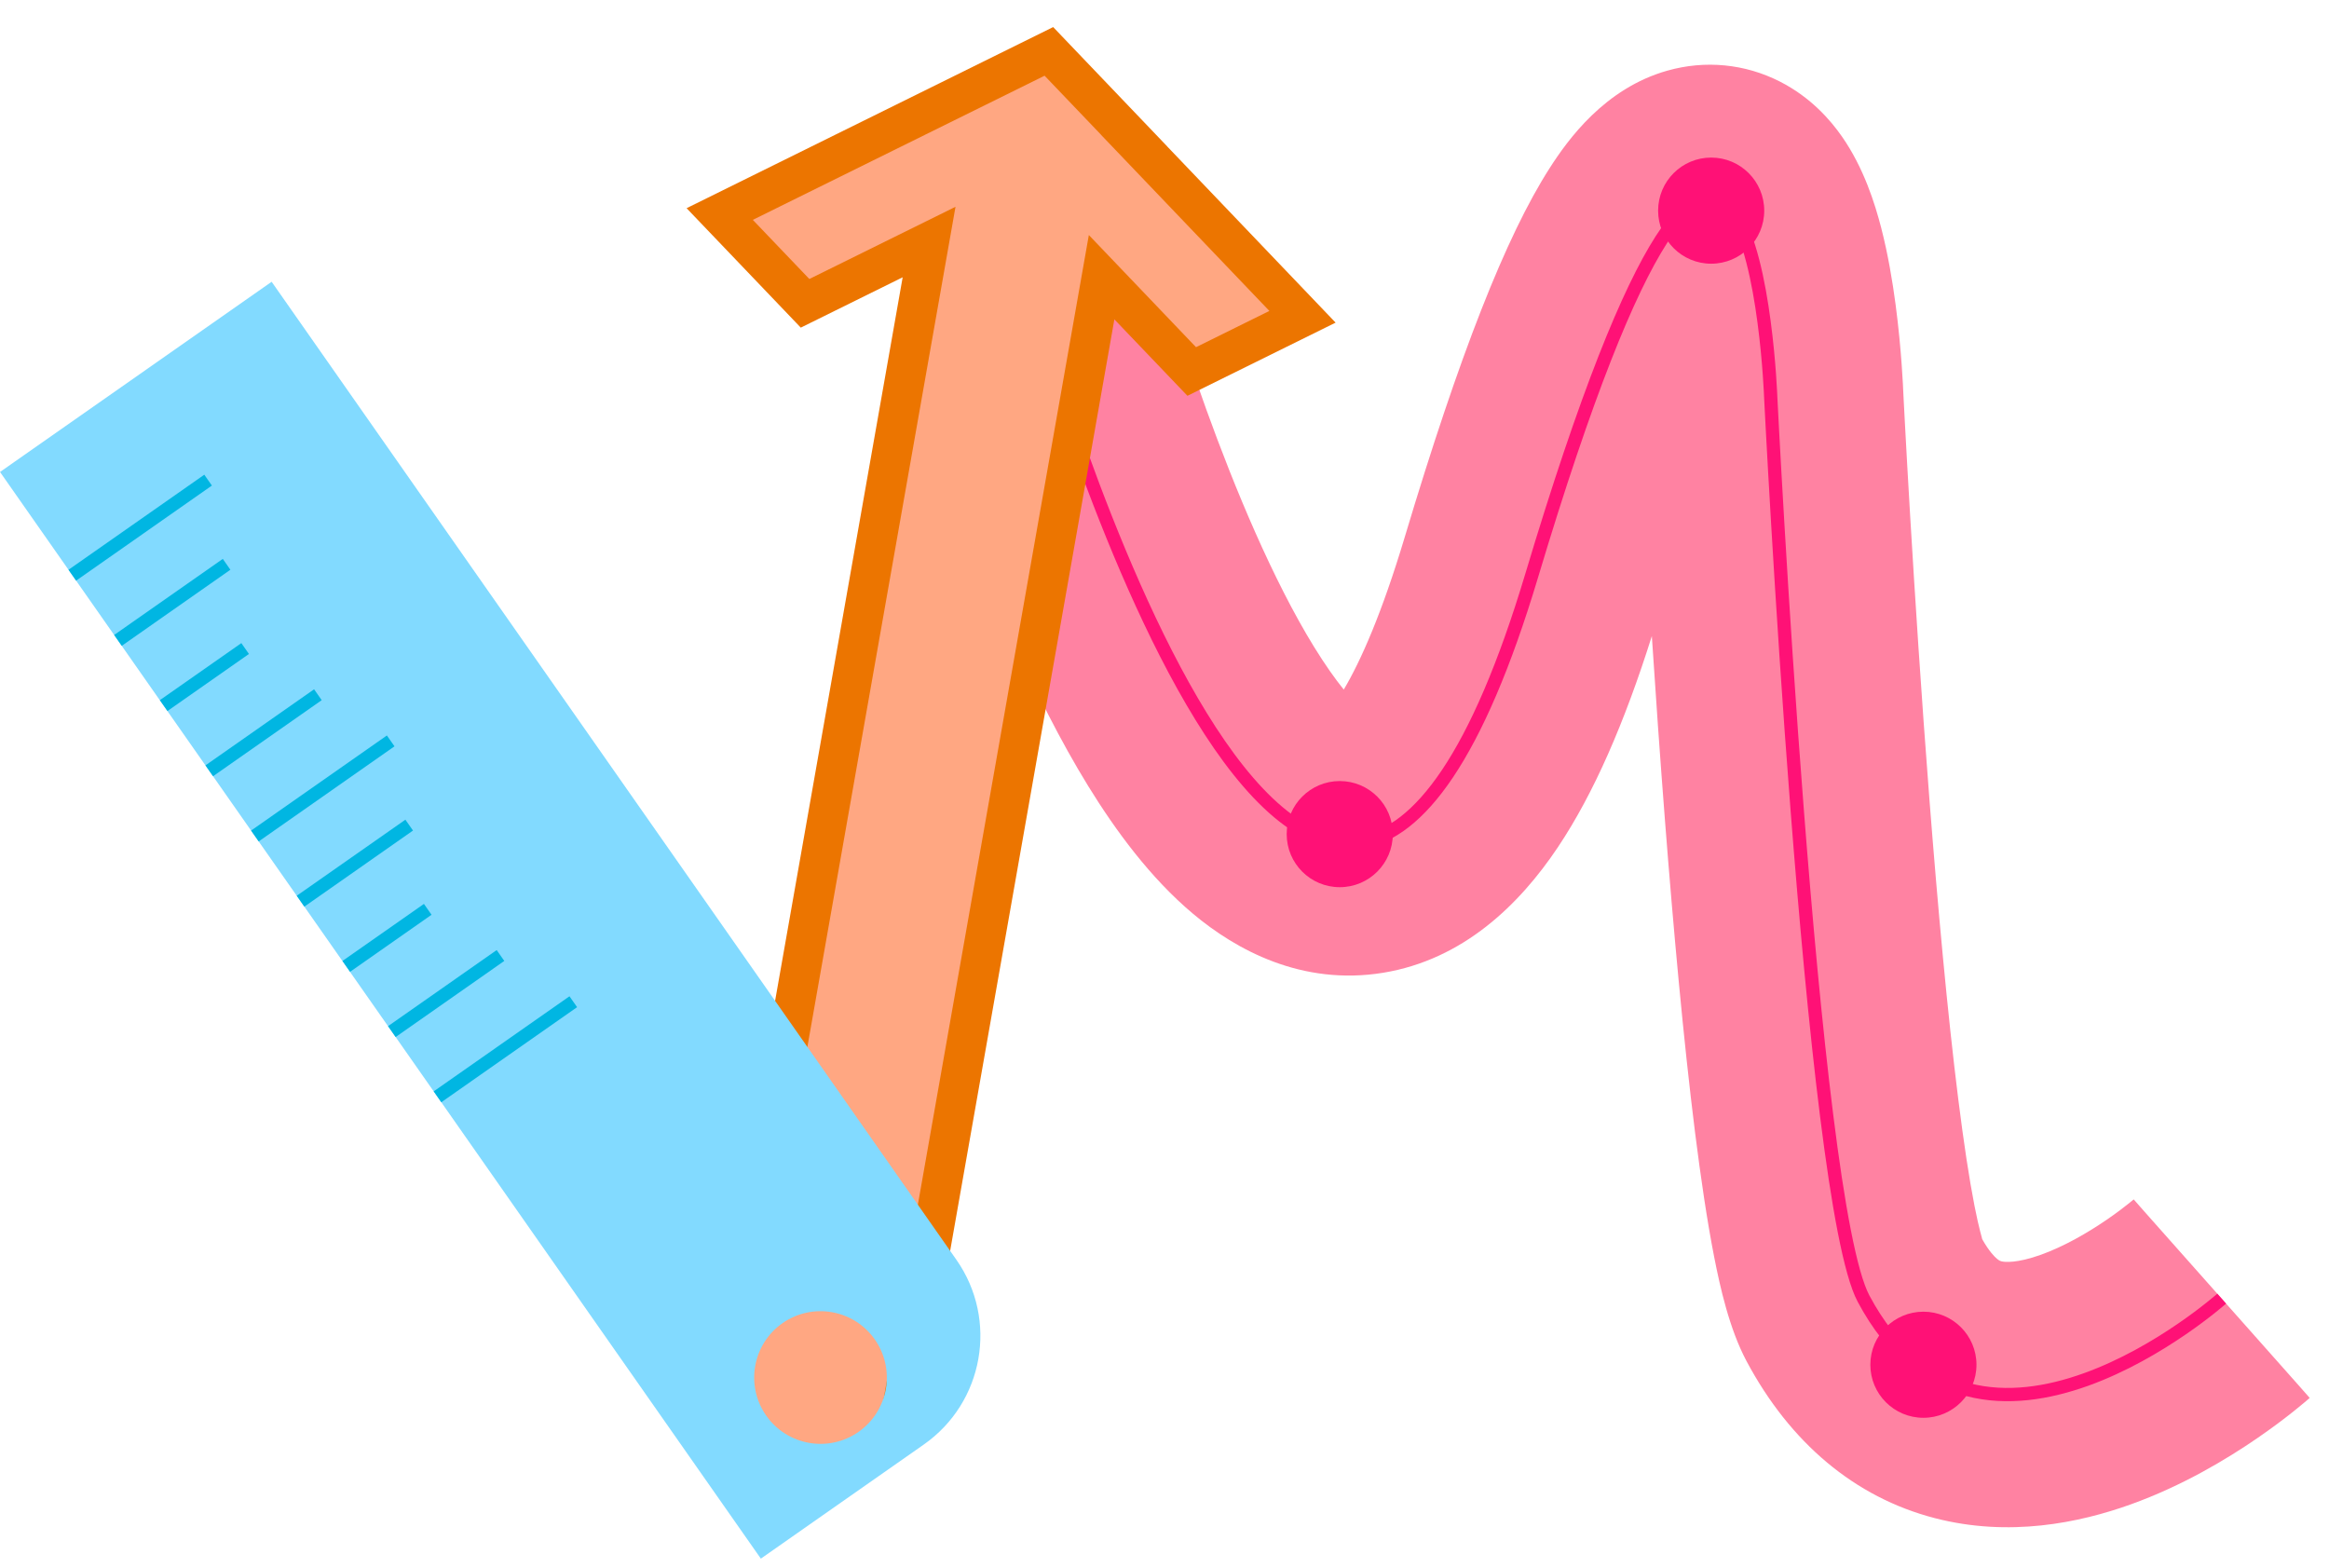 <svg width="101" height="68" viewBox="0 0 101 68" fill="none" xmlns="http://www.w3.org/2000/svg">
<path fill-rule="evenodd" clip-rule="evenodd" d="M82.535 16.937L82.532 16.877C82.53 16.818 82.526 16.737 82.521 16.637C82.51 16.437 82.494 16.159 82.469 15.821C82.421 15.152 82.34 14.224 82.205 13.208C82.073 12.209 81.876 11.022 81.578 9.87C81.312 8.846 80.831 7.287 79.88 5.923C79.383 5.21 78.529 4.218 77.181 3.534C75.677 2.77 73.954 2.597 72.305 3.064C69.592 3.831 67.998 6.049 67.2 7.294C65.306 10.249 63.286 15.388 60.914 23.304C59.931 26.582 59.014 28.659 58.274 29.902C57.898 29.438 57.465 28.828 56.986 28.051C55.199 25.147 53.551 21.188 52.309 17.745C51.703 16.065 51.221 14.585 50.891 13.529C50.727 13.002 50.602 12.584 50.519 12.302C50.477 12.162 50.446 12.055 50.427 11.987L50.406 11.913L50.402 11.9L50.401 11.898C50.401 11.898 50.401 11.898 50.401 11.898C49.544 8.84 46.37 7.055 43.312 7.911C40.252 8.768 38.467 11.943 39.323 15.002L44.863 13.451C39.323 15.002 39.324 15.003 39.324 15.004L39.328 15.018L39.337 15.05L39.368 15.16C39.395 15.253 39.433 15.385 39.483 15.553C39.581 15.888 39.725 16.365 39.909 16.956C40.277 18.136 40.813 19.779 41.487 21.649C42.806 25.306 44.772 30.155 47.189 34.082C48.385 36.024 49.889 38.072 51.736 39.623C53.577 41.169 56.444 42.762 59.986 42.181C63.453 41.612 65.893 39.226 67.555 36.745C69.115 34.415 70.448 31.343 71.634 27.583C71.795 30.052 71.987 32.793 72.204 35.585C72.566 40.237 73.005 45.096 73.507 49.098C73.758 51.092 74.033 52.952 74.336 54.5C74.593 55.808 74.996 57.626 75.739 59.02C77.628 62.562 80.432 64.929 83.902 65.83C87.135 66.669 90.179 66.033 92.396 65.237C94.656 64.426 96.582 63.261 97.875 62.373C98.54 61.917 99.083 61.504 99.471 61.194C99.665 61.039 99.823 60.909 99.94 60.81C99.966 60.788 99.991 60.767 100.013 60.748C100.04 60.725 100.064 60.704 100.084 60.686L100.133 60.644L100.152 60.627L100.159 60.621L100.163 60.618C100.164 60.616 100.166 60.615 96.346 56.313C92.527 52.012 92.528 52.011 92.53 52.009L92.533 52.007L92.537 52.003L92.544 51.997C92.548 51.994 92.549 51.993 92.548 51.994C92.547 51.995 92.544 51.997 92.54 52.001C92.534 52.005 92.525 52.013 92.514 52.023C92.474 52.056 92.4 52.118 92.297 52.2C92.089 52.366 91.769 52.611 91.368 52.886C90.529 53.461 89.508 54.05 88.509 54.409C87.468 54.783 86.941 54.732 86.793 54.694C86.754 54.684 86.702 54.669 86.603 54.586C86.498 54.498 86.259 54.264 85.96 53.733C85.969 53.725 85.831 53.334 85.626 52.288C85.395 51.108 85.158 49.54 84.923 47.666C84.454 43.93 84.031 39.279 83.674 34.692C83.318 30.119 83.033 25.672 82.836 22.363C82.738 20.71 82.662 19.345 82.611 18.394C82.585 17.919 82.566 17.547 82.553 17.295L82.535 16.937ZM57.379 31.103C57.379 31.102 57.387 31.096 57.403 31.084C57.387 31.098 57.379 31.104 57.379 31.103ZM59.328 30.96C59.337 30.965 59.341 30.968 59.341 30.968C59.341 30.969 59.337 30.966 59.328 30.96Z" fill="#FF82A2"/>
<path fill-rule="evenodd" clip-rule="evenodd" d="M77.076 17.186L77.076 17.184L77.075 17.171L77.073 17.119C77.071 17.074 77.068 17.008 77.063 16.924C77.055 16.755 77.04 16.512 77.019 16.215C76.976 15.62 76.904 14.804 76.787 13.925C76.671 13.046 76.51 12.099 76.287 11.24C76.067 10.388 75.779 9.596 75.398 9.05C75.206 8.775 74.979 8.544 74.707 8.407C74.428 8.265 74.119 8.23 73.792 8.322C73.167 8.499 72.514 9.13 71.801 10.242C70.361 12.489 68.519 16.964 66.149 24.873C64.967 28.815 63.751 31.57 62.536 33.384C61.32 35.2 60.13 36.036 59.009 36.22C57.891 36.404 56.758 35.952 55.62 34.998C54.483 34.043 53.377 32.612 52.333 30.916C50.246 27.526 48.448 23.144 47.169 19.6C46.53 17.829 46.023 16.272 45.675 15.157C45.501 14.6 45.367 14.153 45.276 13.846C45.231 13.693 45.197 13.574 45.174 13.494L45.148 13.403L45.142 13.381L45.14 13.374C45.14 13.373 45.14 13.373 44.863 13.451L45.14 13.374C45.097 13.221 44.938 13.131 44.785 13.174C44.632 13.217 44.543 13.375 44.586 13.528L44.863 13.451C44.586 13.528 44.586 13.528 44.586 13.528L44.588 13.537L44.595 13.56L44.621 13.653C44.644 13.734 44.679 13.854 44.725 14.009C44.816 14.318 44.951 14.768 45.126 15.328C45.475 16.449 45.986 18.015 46.628 19.795C47.91 23.35 49.725 27.776 51.843 31.217C52.901 32.937 54.046 34.427 55.25 35.438C56.455 36.449 57.753 37.009 59.102 36.788C60.446 36.568 61.755 35.584 63.014 33.704C64.275 31.822 65.511 29.005 66.7 25.038C69.07 17.13 70.894 12.725 72.286 10.553C72.989 9.454 73.544 8.99 73.948 8.876C74.136 8.823 74.297 8.843 74.447 8.92C74.605 9 74.766 9.15 74.926 9.379C75.247 9.84 75.515 10.55 75.731 11.384C75.945 12.212 76.103 13.134 76.217 14C76.332 14.865 76.403 15.669 76.445 16.256C76.466 16.549 76.48 16.789 76.489 16.954C76.493 17.037 76.496 17.101 76.498 17.145L76.5 17.194L76.501 17.206L76.501 17.209C76.501 17.209 76.501 17.21 76.787 17.2L76.501 17.209L76.501 17.214L76.788 17.2C76.501 17.214 76.501 17.213 76.501 17.214L76.501 17.215L76.521 17.606C76.534 17.862 76.554 18.238 76.58 18.719C76.632 19.679 76.708 21.056 76.807 22.721C77.005 26.052 77.292 30.539 77.652 35.161C78.012 39.782 78.444 44.542 78.93 48.418C79.173 50.355 79.43 52.076 79.699 53.449C79.966 54.811 80.251 55.867 80.561 56.449C81.841 58.849 83.496 60.078 85.275 60.54C87.043 60.999 88.891 60.689 90.55 60.094C92.211 59.498 93.707 58.606 94.784 57.867C95.324 57.497 95.761 57.163 96.063 56.922C96.214 56.802 96.332 56.704 96.412 56.636C96.453 56.602 96.484 56.575 96.504 56.557L96.528 56.536L96.535 56.531L96.537 56.529C96.537 56.529 96.537 56.529 96.347 56.313L96.156 56.098L96.149 56.104L96.128 56.123C96.109 56.139 96.079 56.164 96.041 56.197C95.965 56.261 95.851 56.355 95.704 56.472C95.411 56.706 94.985 57.031 94.459 57.392C93.404 58.116 91.953 58.979 90.355 59.552C88.755 60.127 87.033 60.402 85.42 59.983C83.819 59.568 82.285 58.458 81.069 56.178C80.804 55.682 80.532 54.706 80.264 53.339C79.998 51.984 79.743 50.278 79.501 48.346C79.016 44.483 78.585 39.734 78.226 35.116C77.866 30.499 77.579 26.016 77.381 22.687C77.282 21.023 77.206 19.647 77.154 18.688C77.128 18.208 77.109 17.832 77.096 17.577L77.076 17.192L77.076 17.189L77.076 17.188L77.076 17.186Z" fill="#FF1176"/>
<path d="M85.712 59.179C85.712 60.45 84.681 61.48 83.411 61.48C82.14 61.48 81.11 60.45 81.11 59.179C81.11 57.909 82.14 56.879 83.411 56.879C84.681 56.879 85.712 57.909 85.712 59.179Z" fill="#FF1176"/>
<path d="M76.508 9.134C76.508 10.405 75.478 11.435 74.207 11.435C72.936 11.435 71.906 10.405 71.906 9.134C71.906 7.863 72.936 6.833 74.207 6.833C75.478 6.833 76.508 7.863 76.508 9.134Z" fill="#FF1176"/>
<path d="M60.401 36.17C60.401 37.441 59.371 38.471 58.1 38.471C56.829 38.471 55.799 37.441 55.799 36.17C55.799 34.899 56.829 33.869 58.1 33.869C59.371 33.869 60.401 34.899 60.401 36.17Z" fill="#FF1176"/>
<path fill-rule="evenodd" clip-rule="evenodd" d="M45.486 2.229L49.188 6.101L49.185 6.102L56.484 13.737L51.681 16.109L47.772 12.02L39.175 60.78C38.844 62.657 37.054 63.91 35.176 63.579L33.891 63.353C32.327 63.077 31.283 61.585 31.558 60.021L40.291 10.496L34.912 13.153L31.211 9.281L45.486 2.229Z" fill="#FFA782"/>
<path fill-rule="evenodd" clip-rule="evenodd" d="M45.672 1.174L50.623 6.354L50.621 6.355L57.92 13.99L51.495 17.163L48.326 13.848L40.025 60.929C39.611 63.276 37.373 64.843 35.027 64.429L33.742 64.203C31.708 63.844 30.35 61.905 30.709 59.871L39.145 12.024L34.727 14.207L29.775 9.028L45.672 1.174ZM47.752 5.847L45.3 3.283L32.647 9.534L35.098 12.098L41.437 8.967L32.408 60.171C32.215 61.266 32.946 62.31 34.041 62.503L35.326 62.73C36.734 62.978 38.077 62.038 38.325 60.63L47.219 10.192L51.867 15.055L55.048 13.483L47.75 5.849L47.752 5.847Z" fill="#EC7500"/>
<path fill-rule="evenodd" clip-rule="evenodd" d="M0.001 20.466L11.78 12.218L41.475 54.627C43.297 57.229 42.665 60.816 40.062 62.639L32.995 67.587L0.001 20.466ZM37.232 62.09C35.931 63.001 34.137 62.685 33.226 61.383C32.315 60.082 32.631 58.289 33.932 57.378C35.234 56.467 37.027 56.783 37.938 58.084C38.849 59.385 38.533 61.179 37.232 62.09Z" fill="#82DAFF"/>
<path fill-rule="evenodd" clip-rule="evenodd" d="M3.3 25.179L9.189 21.055L8.859 20.584L2.97 24.707L3.3 25.179Z" fill="#00B6E2"/>
<path fill-rule="evenodd" clip-rule="evenodd" d="M5.28 28.005L9.991 24.706L9.662 24.235L4.95 27.534L5.28 28.005Z" fill="#00B6E2"/>
<path fill-rule="evenodd" clip-rule="evenodd" d="M7.262 30.832L10.796 28.358L10.466 27.887L6.932 30.361L7.262 30.832Z" fill="#00B6E2"/>
<path fill-rule="evenodd" clip-rule="evenodd" d="M9.239 33.66L13.951 30.361L13.621 29.89L8.909 33.189L9.239 33.66Z" fill="#00B6E2"/>
<path fill-rule="evenodd" clip-rule="evenodd" d="M11.218 36.487L17.108 32.363L16.778 31.892L10.888 36.016L11.218 36.487Z" fill="#00B6E2"/>
<path fill-rule="evenodd" clip-rule="evenodd" d="M13.198 39.315L17.91 36.015L17.58 35.544L12.868 38.843L13.198 39.315Z" fill="#00B6E2"/>
<path fill-rule="evenodd" clip-rule="evenodd" d="M15.181 42.141L18.714 39.667L18.384 39.196L14.851 41.67L15.181 42.141Z" fill="#00B6E2"/>
<path fill-rule="evenodd" clip-rule="evenodd" d="M17.157 44.969L21.869 41.669L21.539 41.198L16.828 44.497L17.157 44.969Z" fill="#00B6E2"/>
<path fill-rule="evenodd" clip-rule="evenodd" d="M19.137 47.797L25.026 43.673L24.696 43.202L18.807 47.325L19.137 47.797Z" fill="#00B6E2"/>
</svg>
